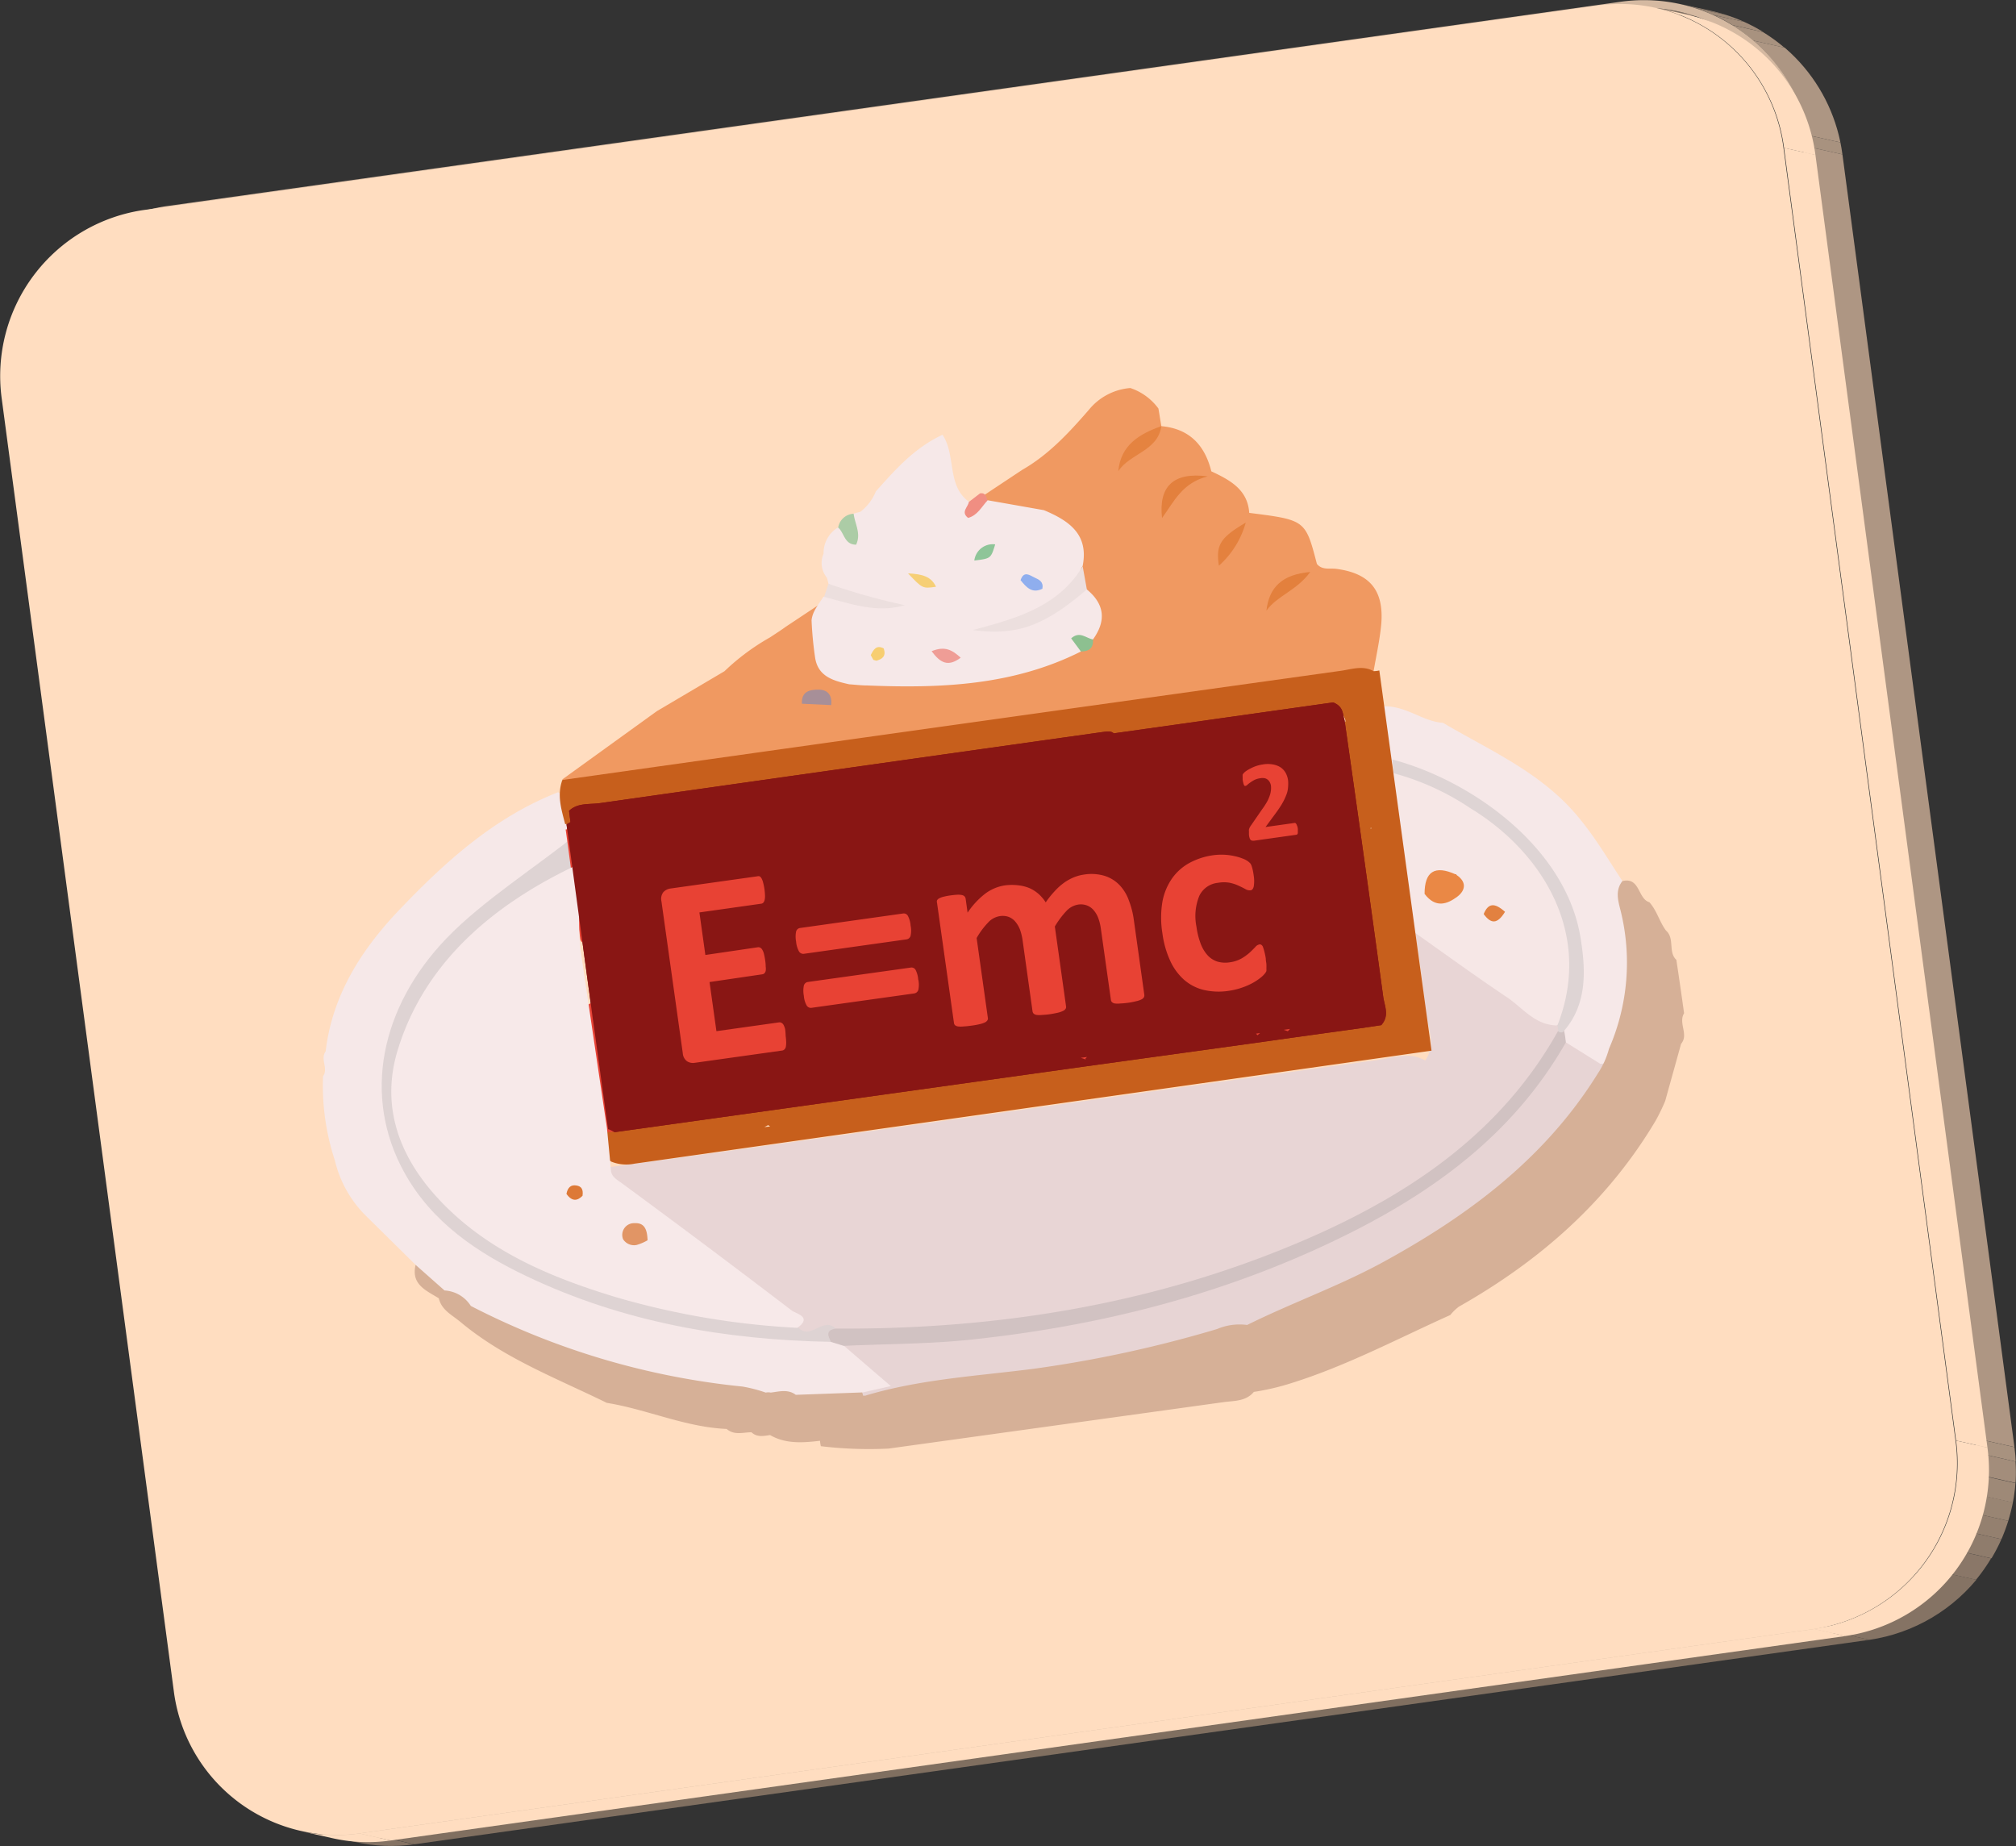 <svg id="Layer_11" data-name="Layer 11" xmlns="http://www.w3.org/2000/svg" viewBox="0 0 260.63 238.63"><rect x="0" y="0" width="260.63" height="238.63" fill="#333333" stroke="none"/><defs><clipPath id="clip-path" transform="translate(-296.43 -121.18)"><path id="SVGID" class="cls-1" d="m318 148.83 4.06.91a21.19 21.19 0 0 0-17.92 23.79l-4.05-.91A21.18 21.18 0 0 1 318 148.83Z"/></clipPath><clipPath id="clip-path-2" transform="translate(-296.43 -121.18)"><path id="SVGID-2" data-name="SVGID" class="cls-1" d="m342.52 358.32-4.06-.91a20.92 20.92 0 0 1-16.1-17.69l4.06.91a20.92 20.92 0 0 0 16.1 17.69Z"/></clipPath><clipPath id="clip-path-3" transform="translate(-296.43 -121.18)"><path id="SVGID-3" data-name="SVGID" class="cls-1" d="m342.3 359.29-4.06-.91a21.69 21.69 0 0 0 7.73.31l4 .91a21.64 21.64 0 0 1-7.67-.31Z"/></clipPath><clipPath id="clip-path-4" transform="translate(-296.43 -121.18)"><path id="SVGID-4" data-name="SVGID" class="cls-1" d="m513.49 122.69 4.06.91a20.68 20.68 0 0 0-7.38-.3l-4.05-.91a20.63 20.63 0 0 1 7.37.3Z"/></clipPath><clipPath id="clip-path-5" transform="translate(-296.43 -121.18)"><path id="SVGID-5" data-name="SVGID" class="cls-1" d="m513.7 121.7 4.06.91a21.9 21.9 0 0 1 16.86 18.53l-4.06-.91a21.9 21.9 0 0 0-16.86-18.53Z"/></clipPath><clipPath id="clip-path-6" transform="translate(-296.43 -121.18)"><path id="SVGID-6" data-name="SVGID" class="cls-1" d="m552.81 307.34 4.05.91a22.18 22.18 0 0 1-18.75 24.91l-4.06-.91a22.19 22.19 0 0 0 18.76-24.91Z"/></clipPath><style>.cls-1{fill:none}.cls-2{isolation:isolate}.cls-4{fill:#857364}.cls-5{fill:#8a7768}.cls-6{fill:#8f7c6c}.cls-7{fill:#94806f}.cls-8{fill:#998573}.cls-9{fill:#9e8977}.cls-10{fill:#a38d7b}.cls-11{fill:#a8927f}.cls-12{fill:#ae9683}.cls-14{fill:#ad9683}.cls-16{fill:#806f60}.cls-21{fill:#ffddc0}.cls-22{fill:#f6e8e8}.cls-35{fill:#891614}.cls-37{fill:#e84234}</style></defs><g class="cls-2"><g class="cls-2"><g class="cls-2" style="clip-path:url(#clip-path)"><path class="cls-4" d="m318 148.83 4.06.91a20.85 20.85 0 0 0-13.22 7.42l-4.05-.91a20.85 20.85 0 0 1 13.21-7.42" transform="translate(-296.43 -121.18)"/><path class="cls-5" d="m304.82 156.25 4.05.91a21.25 21.25 0 0 0-1.87 2.64l-4.06-.91a21.32 21.32 0 0 1 1.87-2.64" transform="translate(-296.43 -121.18)"/><path class="cls-6" d="m303 158.89 4.06.91a20.44 20.44 0 0 0-1.23 2.37l-4-.91a20.37 20.37 0 0 1 1.22-2.37" transform="translate(-296.43 -121.18)"/><path class="cls-7" d="m301.73 161.26 4 .91a21.81 21.81 0 0 0-.84 2.26l-4.06-.91a19.78 19.78 0 0 1 .85-2.26" transform="translate(-296.43 -121.18)"/><path class="cls-8" d="m300.88 163.52 4.06.91a20 20 0 0 0-.57 2.28l-4.06-.91a22.34 22.34 0 0 1 .57-2.28" transform="translate(-296.43 -121.18)"/><path class="cls-9" d="m300.31 165.8 4.06.91a19.22 19.22 0 0 0-.32 2.4l-4.05-.91a21.29 21.29 0 0 1 .32-2.4" transform="translate(-296.43 -121.18)"/><path class="cls-10" d="m300 168.2 4.06.91a21 21 0 0 0 0 2.63l-4.06-.9a21.09 21.09 0 0 1 0-2.64" transform="translate(-296.43 -121.18)"/><path class="cls-11" d="m300 170.84 4.06.9c0 .6.08 1.19.16 1.79l-4.05-.91c-.08-.6-.14-1.19-.17-1.78" transform="translate(-296.43 -121.18)"/></g></g><path class="cls-12" d="m3.68 51.44 4.06.91 22.24 167.1-4.05-.91L3.68 51.44z"/><g class="cls-2"><g class="cls-2" style="clip-path:url(#clip-path-2)"><path class="cls-11" d="m322.36 339.72 4.06.91c.06.5.15 1 .25 1.48l-4.06-.91c-.1-.48-.19-1-.25-1.48" transform="translate(-296.43 -121.18)"/><path class="cls-14" d="m322.61 341.2 4.06.91a20.87 20.87 0 0 0 6.87 11.69l-4.06-.91a20.84 20.84 0 0 1-6.87-11.69" transform="translate(-296.43 -121.18)"/><path class="cls-11" d="m329.48 352.89 4.06.91a19.9 19.9 0 0 0 2.63 1.92l-4.06-.91a19.9 19.9 0 0 1-2.63-1.92" transform="translate(-296.43 -121.18)"/><path class="cls-10" d="m332.11 354.81 4.06.91a20.37 20.37 0 0 0 2.35 1.26l-4.06-.91a20.37 20.37 0 0 1-2.35-1.26" transform="translate(-296.43 -121.18)"/><path class="cls-9" d="m334.46 356.07 4.06.91c.72.32 1.47.61 2.23.86l-4.05-.91a20.74 20.74 0 0 1-2.24-.86" transform="translate(-296.43 -121.18)"/><path class="cls-8" d="m336.7 356.93 4.05.91q.87.27 1.77.48l-4.06-.91c-.6-.14-1.19-.3-1.76-.48" transform="translate(-296.43 -121.18)"/></g></g><g class="cls-2"><g class="cls-2" style="clip-path:url(#clip-path-3)"><path class="cls-4" d="m346 358.69 4 .91a21.64 21.64 0 0 1-7.72-.31l-4.06-.91a21.69 21.69 0 0 0 7.73.31" transform="translate(-296.43 -121.18)"/></g></g><path class="cls-16" d="m209.68 1.21 4.06.91L25.66 28.55l-4.06-.91L209.68 1.21z"/><g class="cls-2"><g class="cls-2" style="clip-path:url(#clip-path-4)"><path class="cls-4" d="m513.49 122.69 4.06.91a20.68 20.68 0 0 0-7.38-.3l-4.05-.91a20.63 20.63 0 0 1 7.37.3" transform="translate(-296.43 -121.18)"/></g></g><g class="cls-2"><g class="cls-2" style="clip-path:url(#clip-path-5)"><path class="cls-8" d="m513.7 121.7 4.06.91c.62.14 1.24.31 1.84.5l-4.05-.91c-.61-.19-1.22-.36-1.85-.5" transform="translate(-296.43 -121.18)"/><path class="cls-9" d="m515.55 122.2 4.05.91a23.73 23.73 0 0 1 2.35.9l-4.06-.9a21.38 21.38 0 0 0-2.34-.91" transform="translate(-296.43 -121.18)"/><path class="cls-10" d="m517.89 123.11 4.06.9a23.12 23.12 0 0 1 2.45 1.32l-4-.91a20.69 20.69 0 0 0-2.46-1.31" transform="translate(-296.43 -121.18)"/><path class="cls-11" d="m520.35 124.42 4 .91a21.61 21.61 0 0 1 2.76 2l-4.06-.91a20.83 20.83 0 0 0-2.75-2" transform="translate(-296.43 -121.18)"/><path class="cls-14" d="m523.1 126.43 4.06.91a21.9 21.9 0 0 1 7.2 12.25l-4.06-.91a21.9 21.9 0 0 0-7.2-12.25" transform="translate(-296.43 -121.18)"/><path class="cls-11" d="m530.3 138.68 4.06.91c.1.51.19 1 .26 1.55l-4.06-.91c-.07-.52-.15-1-.26-1.55" transform="translate(-296.43 -121.18)"/></g></g><path class="cls-16" d="m237.62 211.07 4.06.91-188.09 26.43-4.06-.91 188.09-26.43z"/><path class="cls-12" d="m234.13 19.05 4.06.91 22.24 167.1-4.06-.91-22.24-167.1z"/><path d="M506 121.4a21.8 21.8 0 0 1 24.58 18.83l22.25 167.11a22.19 22.19 0 0 1-18.76 24.91L346 358.69a21.81 21.81 0 0 1-24.59-18.83l-22.24-167.1a22.2 22.2 0 0 1 18.76-24.93Zm45.85 186.07-22.25-167.1a20.82 20.82 0 0 0-23.46-18L318 148.83a21.18 21.18 0 0 0-17.91 23.79l22.24 167.1a20.83 20.83 0 0 0 23.47 18l188.09-26.44a21.2 21.2 0 0 0 17.91-23.79" transform="translate(-296.43 -121.18)" style="fill:#d5b9a1"/><g class="cls-2"><g class="cls-2" style="clip-path:url(#clip-path-6)"><path class="cls-11" d="m552.81 307.34 4.05.91c.09.62.14 1.25.17 1.87l-4-.91c0-.62-.09-1.25-.17-1.87" transform="translate(-296.43 -121.18)"/><path class="cls-10" d="m553 309.21 4 .91a21.15 21.15 0 0 1 0 2.76l-4.06-.91a23.05 23.05 0 0 0 0-2.76" transform="translate(-296.43 -121.18)"/><path class="cls-9" d="m552.94 312 4.06.91a23 23 0 0 1-.34 2.51l-4.06-.91a23 23 0 0 0 .34-2.51" transform="translate(-296.43 -121.18)"/><path class="cls-8" d="m552.6 314.48 4.06.91a23.86 23.86 0 0 1-.6 2.39l-4.06-.91a19.43 19.43 0 0 0 .6-2.39" transform="translate(-296.43 -121.18)"/><path class="cls-7" d="m552 316.87 4.06.91a24 24 0 0 1-.88 2.37l-4.06-.91a21.69 21.69 0 0 0 .88-2.37" transform="translate(-296.43 -121.18)"/><path class="cls-6" d="m551.12 319.24 4.06.91a23.32 23.32 0 0 1-1.29 2.48l-4-.91a25.25 25.25 0 0 0 1.28-2.48" transform="translate(-296.43 -121.18)"/><path class="cls-5" d="m549.84 321.72 4 .91a22.27 22.27 0 0 1-1.95 2.77l-4.06-.91a23.45 23.45 0 0 0 2-2.77" transform="translate(-296.43 -121.18)"/><path class="cls-4" d="m547.88 324.49 4.06.91a21.86 21.86 0 0 1-13.83 7.76l-4.06-.91a21.83 21.83 0 0 0 13.83-7.76" transform="translate(-296.43 -121.18)"/></g></g></g><g class="cls-2"><path class="cls-21" d="m339.39 358.8-4.06-.91a20.82 20.82 0 0 0 7.57.3l4.05.91a20.77 20.77 0 0 1-7.56-.3Zm171.22-236.61 4.06.91a21.39 21.39 0 0 1 16.46 18.11l-4.06-.91a21.39 21.39 0 0 0-16.46-18.11Z" transform="translate(-296.43 -121.18)"/><path class="cls-21" d="m234.55 210.58 4.05.91-188.08 26.43-4.06-.91 188.09-26.43zm-3.91-191.47 4.06.91 22.24 167.11-4.06-.91-22.24-167.11z"/><path class="cls-21" d="m549.31 307.4 4.06.91A21.67 21.67 0 0 1 535 332.67l-4.06-.91a21.66 21.66 0 0 0 18.37-24.36Z" transform="translate(-296.43 -121.18)"/><path class="cls-21" d="M503 121.89a21.29 21.29 0 0 1 24 18.41l22.24 167.1A21.66 21.66 0 0 1 531 331.76l-188.1 26.43a21.29 21.29 0 0 1-24-18.4l-22.25-167.1A21.68 21.68 0 0 1 315 148.33Z" transform="translate(-296.43 -121.18)"/></g><g id="Layer_8" data-name="Layer 8"><path class="cls-22" d="m350.25 284.78-6.36-6.28a14.93 14.93 0 0 1-4.17-7.32 31 31 0 0 1-1.53-10.87c.73-1-.4-2.21.34-3.22.85-7.19 4.53-13 9.31-18.07 6-6.31 12.43-12.18 20.75-15.43 2 1.38 1.57 3.52 1.75 5.48-.76 3.33-3.78 4.46-6.14 6.2-5.91 4.36-11.22 9.22-14.62 15.91-6.41 12.6-.79 24.17 9.5 30.6 12.52 7.83 26.51 11 41.17 11.45 1.18 0 2.3.41 3.48.45a8.89 8.89 0 0 1 2.3.82c4.64 3.21 4.64 3.21 5.91 5.77-.63 1.83-2.34 1.67-3.78 2-2.53.68-5.11-.17-7.65.21a5.53 5.53 0 0 1-1.15 0 10.93 10.93 0 0 0-3.33-.19 6.32 6.32 0 0 1-1.15-.12c-9.43-1.24-18.78-2.82-27.71-6.33a58.2 58.2 0 0 1-9.88-4.65 25.41 25.41 0 0 0-3.11-2.22c-.3-.2-.6-.4-.89-.62-1.22-1.02-2.71-1.8-3.04-3.57Zm155.93-49.7c2.93 7.54 2.95 15-.85 22.35-.59.79-.88 1.88-2.27 2.1A7.66 7.66 0 0 1 498 256a3.27 3.27 0 0 1-.23-1.75c4-9.14 1.15-18.07-5.89-24.59-4.81-4.46-11-6.63-16.25-10.21l-1-6.9c3.26-.48 5.52 1.89 8.35 2.07 5.45 3.21 11.27 5.79 15.86 10.38 3.03 3.06 5.06 6.62 7.34 10.08Z" transform="translate(-296.43 -121.18)"/><path d="M480.67 258.27c1.62-2.23.14-4.48 0-6.69-.27-3.47-.87-6.92-1.33-10.38a2.3 2.3 0 0 1 2.56.34c5.52 4 11.29 7.75 16.32 12.42a4.16 4.16 0 0 1-.21 1.22 37 37 0 0 1-11.39 14.71c-11.65 9.51-25.35 15-39.69 19.06-11 3.15-22.52 3.72-33.8 5.42a32.39 32.39 0 0 1-9-.26c-1.76-1-3.91.8-5.58-.73.23-.86-.18-1.23-.95-1.73-7.58-4.93-14.52-10.72-21.89-15.95a3.22 3.22 0 0 1-1.71-2.45c.13-1 .91-1.17 1.73-1.26 33-4.46 65.87-9.25 98.81-13.79 2-.28 4.1-1.11 6.13.07Z" transform="translate(-296.43 -121.18)" style="fill:#e8d5d5"/><path d="M497.64 253.74c-2.82-.09-4.36-2.28-6.38-3.64-4.25-2.85-8.38-5.86-12.56-8.81l-2.86-20a2.43 2.43 0 0 1 2.65-.18c7.78 3.25 14.81 7.4 19 14.85a19.79 19.79 0 0 1 2 15c-.25 1.04-.44 2.31-1.85 2.78Z" transform="translate(-296.43 -121.18)" style="fill:#f6e7e6"/><path d="M459 293.15a195.67 195.67 0 0 1-38.89 7.85c-4 .39-8 .61-12 .9-.33-.08-.47-.21-.42-.4s.13-.3.23-.31l3.68-.83c-2.28-1.95-4.17-3.58-6.06-5.21 1.21-1.62 3.08-1.3 4.67-1.34 24.74-.55 48.13-6 69.39-19.1a54.35 54.35 0 0 0 16.68-16.19c.65-1 .87-2.6 2.58-2.6l4.44 2.77c1.05.12 1.35-1 2.16-1.29-2.77 7.41-8.24 12.71-14 17.69-9.59 8.23-20.9 13.36-32.46 18.06Z" transform="translate(-296.43 -121.18)" style="fill:#e7d4d4"/><path d="M498.87 255.93c-6.93 12.14-17.65 19.77-30 25.67-14.81 7.08-30.47 11-46.69 12.73-5.53.6-11.12.57-16.67.83l-1.68-.52c-.55-.3-1.09-.61-1-1.38a1 1 0 0 1 1.56-.33c21.4.13 42.15-3.26 61.8-11.94 13-5.76 24.46-13.65 31.65-26.5l.79-.11c.11.51.18 1.03.24 1.55Z" transform="translate(-296.43 -121.18)" style="fill:#d1c2c2"/><path d="M404.44 292.93c-1.26.21-1 .93-.57 1.71-13.66-.24-26.87-2.54-39.31-8.46-6.46-3.07-12.29-7-15.83-13.38-5.5-9.89-3.11-21.46 5.46-30.36 4.65-4.83 11.68-9.27 16.81-13.44.14 1-.14 3 0 4-1.32 2.1-4.75 2.73-6.58 4.18-4.51 3.59-8.73 7.44-11.81 12.39-8.05 12.93-3.29 24.15 9.15 31.64 10.26 6.17 21.66 8.84 33.47 9.94 1.62.16 3.5-.29 4.45 1.68 1.56 1.63 3.21-1.53 4.76.1Z" transform="translate(-296.43 -121.18)" style="fill:#ded3d3"/><path d="M514.15 252.16c-.32-2.3-.65-4.6-1-6.9-1.09-1-.18-2.78-1.34-3.79-.85-1.14-1.18-2.59-2.15-3.66-1.52-.45-1.18-3.29-3.49-2.73-.93 1.19-.57 2.48-.25 3.73a27.89 27.89 0 0 1-1.48 17.95 10.77 10.77 0 0 1-1.43 3.17c-6.87 11.08-16.9 18.5-28.12 24.59-5.58 3-11.57 5.13-17.23 7.94a7.37 7.37 0 0 0-3.87.52 157.87 157.87 0 0 1-23.63 5.13c-7.32.95-14.74 1.34-21.88 3.49H408c0-.14-.07-.28-.11-.42l-8.58.31c-1-.76-2.13-.43-3.23-.29a1.64 1.64 0 0 0-.66 0 18.46 18.46 0 0 0-3-.78A97.84 97.84 0 0 1 357.3 290a4.3 4.3 0 0 0-3.4-2l-3.74-3.31c-.61 2.55 1.37 3.31 3 4.32.36 1.55 1.73 2.16 2.81 3.07 5.63 4.71 12.44 7.27 18.91 10.45 5.22.84 10.13 3.14 15.49 3.37 1 .86 2.12.43 3.21.43.72.68 1.57.48 2.41.36 2 1.17 4.24 1 6.45.74a5.37 5.37 0 0 0 .11.7 52.2 52.2 0 0 0 8.75.31l43.28-6c1.38-.19 2.91-.08 3.95-1.33a31.57 31.57 0 0 0 4.87-1.14c7.15-2.24 13.74-5.75 20.53-8.8a6 6 0 0 1 1.11-1.08c10.44-5.91 19.21-13.59 25.41-24a24.76 24.76 0 0 0 1.26-2.59c.68-2.46 1.37-4.92 2.05-7.38 1.03-1.21-.39-2.67.39-3.96Z" transform="translate(-296.43 -121.18)" style="fill:#d6b097"/><path d="M497.78 253.72c4.7-12-2.18-22.57-11.29-28.08a33.14 33.14 0 0 0-9.88-4.5l-.18-1.78c10.31 2.72 22.52 11.45 24.35 23.14.62 3.95.91 8.33-2.1 11.88a.49.49 0 0 1-.79.11Z" transform="translate(-296.43 -121.18)" style="fill:#ded4d4"/><path d="M469.22 194.72c-.87-.12-1.85.2-2.54-.64-1.48-5.68-1.48-5.68-8.75-6.6-.19-3-2.47-4.24-4.9-5.37-.85-3.44-2.89-5.52-6.46-5.84-.13-.76-.25-1.52-.38-2.28a7.41 7.41 0 0 0-3.63-2.65 7.69 7.69 0 0 0-5.37 2.83c-2.56 2.94-5.18 5.79-8.61 7.75L398 202.21c-.25.19-.51.36-.77.54l-1.26.83a29.16 29.16 0 0 0-5.88 4.37l-8.74 5.16-12.23 8.83c1.8 1.65 3.92 1.07 6 .79q46.65-6.51 93.29-13.09a19.93 19.93 0 0 0 4.17-1A3.83 3.83 0 0 0 474 208c.34-2 .81-4.08 1-6.14.36-4.36-1.47-6.56-5.78-7.14Zm-26.53-15.41c.33-.92 1.85-1.1 2.95-1.91-1.08.83-2.55 1.07-2.95 1.91Z" transform="translate(-296.43 -121.18)" style="fill:#f09961"/><path d="M446.57 176.27c-.46 3.24-4.1 3.53-5.57 5.83.31-3.37 2.7-4.82 5.57-5.83Z" transform="translate(-296.43 -121.18)" style="fill:#e58340"/><path d="M452.56 182.76c-3.29.85-4.32 3.2-5.9 5.39-.46-4.07 1.44-5.98 5.9-5.39Zm7.59 17.36c.35-3 2-4.68 5.67-5-1.76 2.42-4.28 3.06-5.67 5Z" transform="translate(-296.43 -121.18)" style="fill:#e3803d"/><path d="M457.48 188.74a11.67 11.67 0 0 1-3.47 5.57c-.41-2.7.17-3.62 3.47-5.57Z" transform="translate(-296.43 -121.18)" style="fill:#e4813e"/><path d="M474 207.94c-1.46-.83-3-.17-4.55 0q-50.16 7-100.32 14.07c-.72 2-.11 3.83.36 5.69a1.3 1.3 0 0 0 1.05-.27 3.66 3.66 0 0 1 1.89-1.25 18 18 0 0 1 5.3-1.22l55.27-7.72q16.16-2.28 32.31-4.54c2.13-.3 4.29-.63 5.06 1.58a.75.75 0 0 0 0 .16c-.76 1.38-.27 2.72-.09 4.06 1.32 9.57 2.68 19.13 4 28.69.2 1.46.57 2.91-.26 4.38a3.9 3.9 0 0 1-1.83 1.35c-2.92.16-5.74 1-8.62 1.35l-5 .69a166.36 166.36 0 0 0-21.57 3.09c-7.39 1.12-14.88 1.42-22.22 2.81-4.9.93-9.79 1.83-14.75 2.31-8.07.79-16.15 1.45-23.82 4.19l-.53-.26h-.59c-2 1.64-1.49 3 .36 4.24a5.18 5.18 0 0 0 3 .27L481.5 257l-6.75-49.15a3.51 3.51 0 0 1-.75.09Zm-.38 20.26h.11l-.08.16Zm-78.38 38.68a4.74 4.74 0 0 0 .5-.26 2 2 0 0 0 .26.18Z" transform="translate(-296.43 -121.18)" style="fill:#c75f1c"/><path class="cls-35" d="M475.25 250q-2.44-17.88-5-35.75c-.27-.76-.08-1.7-1.46-2.27l-28.37 4c-.45-.39-1-.21-1.52-.16q-32.42 4.56-64.9 9.18c-1.35.19-2.9-.07-4 1l.18 1.45-.51.3 3.43 25.37 1.19-1.29v.11c4.89.91 8.88 2.55 8.93 7.35 0 3.56-2.16 5.89-7.47 7.84a1 1 0 0 0 .11.41L437 259l21.71-3 4.66-.66 9.31-1.29 2.32-.35c1.11-1.24.41-2.48.25-3.7Zm-50.77-27c.55-.72 1.46-1.33 1.67-2.16 3-.28 6-.18 9-.63a1.94 1.94 0 0 1 .2-.49.54.54 0 0 1 .1.16 60.08 60.08 0 0 1 3.68 9.53l-.26-.13c-1.29.09-2 .89-2.93 1.52-3.88 2.73-7.41 2.94-10.72.66-2.91-1.99-3.22-5.31-.74-8.46ZM377 240.46c-.35.17-.73.32-1.12.47l-3.34-12.67a10.55 10.55 0 0 0 3.92-.33l.18-.06a8 8 0 0 0 1.68.95c5.68 3.34 5.11 8.54-1.32 11.64Zm31.08-6.56a7.94 7.94 0 0 1-9.09 2.71c-3.13-1-4.77-2.94-4.76-5.73s2.09-5 5.49-6.12a24.13 24.13 0 0 0 3.55-1l.57-.05h.52c.47 1.06 2 1.41 2.87 2.16a5.49 5.49 0 0 1 .84 8.03Zm28.69 24.1v.14c-1.6-.74-3.48-.23-5.2-.49-4.72-.71-7.29-4.17-5.87-8 1.3-3.48 6-5.37 10.4-4.15a8.71 8.71 0 0 0 3.68.73l.17-.05c1.05 4.22.7 8.25-3.18 11.82Zm13.74-14.82c-3 .5-6.18.35-9 1.77 0-1-1-1.49-1.69-2.13-3.2-3-3.42-4.72-1.07-8.48a6.64 6.64 0 0 0 1.11-2 1.45 1.45 0 0 1 0-.29c1.41.39 2.84-.16 4.27-.28 5.75-.49 9.41 2.72 8.33 7.37-.22.93-.61 1.85-.11 2.75l-1.35 1.43a3.06 3.06 0 0 0-.49-.12Zm18.14 4.65a4.36 4.36 0 0 0-.14.88c-2.24 1.67-3.73 3.85-5.59 5.77a3.51 3.51 0 0 0-4 .51 3.41 3.41 0 0 0-2.11-1.55 6 6 0 0 1-4.28-5.64 15.31 15.31 0 0 0-.32-3.38 1.4 1.4 0 0 0-.09-.17l1.65-1.68a3.85 3.85 0 0 0 .59 0 24.61 24.61 0 0 0 6.18-2.22c.22-.12.42-.25.62-.38a20.28 20.28 0 0 1 5.6 2.08 2.58 2.58 0 0 0 .35.51 2.74 2.74 0 0 0 .83.53c.39 1 .85 2 1.14 3.11a3.77 3.77 0 0 0-.43 1.65Zm-2.17-23.26-.22.32c-1.86.09-2.47 1.5-3.59 2.36-3.65 2.77-8.19 2.63-11.19-.4-2.67-2.69-1.62-7.11 2.18-9.21s8.44-1.2 10.63 2c.62.9.8 2 1.35 2.88.29.48.51 1.15 1.15 1.22a1.33 1.33 0 0 0-.37.76 1 1 0 0 0 .06.09Z" transform="translate(-296.43 -121.18)"/><path d="M374.67 227.72a7.29 7.29 0 0 1 5.85 1.8c5.36 5.18 1.45 11.85-8.06 13.64-.52 0-.87-.1-1-.54-.68-4.88-1.21-9.32-1.9-14.21 1.93-.33 5.11-.69 5.11-.69Z" transform="translate(-296.43 -121.18)" style="fill:#e84335"/><path class="cls-37" d="M435.28 219.84c3.73 2.43 4.88 5.62 3.67 9.52-3.07 3.2-6.35 5.89-11.81 4.38-6.13-1.69-7.88-7.88-3.36-12 .71-.64 1.43-1.26 2.14-1.88 3.16-.59 6.31-1.1 9.36-.02ZM413.3 254.3c.56 4.11-2.93 7.81-8 8.49s-9.29-2-9.9-6.15 2.81-8 7.82-8.73 9.49 2.09 10.08 6.39Zm26.45-8.43c3.66 5.34 3.06 7.77-3.05 12.43-7.68 1.27-11.78-.59-12.69-5.52-.59-3.17.89-5.53 4-7.45a9.72 9.72 0 0 1 9.45-.5c.77.33 1.54.7 2.29 1.04Zm-35.7-22.93c3.26 1.43 6.33 2.88 6.61 6.47.29 3.76-3.15 8-7.46 8.76-4.76.84-9.83-2.14-10.49-6.16s2.58-7.65 7.49-8.55c1.27-.24 2.57-.34 3.86-.5Zm-16.16 15.55c4.84-.66 9.8 2.18 10.32 5.92s-3.51 7.91-8.29 8.53c-5.17.68-9.53-1.91-10.08-6s2.86-7.74 8.05-8.45Zm62.57 5.21a15.73 15.73 0 0 1-9.24 1.34c-6.73-3.56-7.32-7.87-1.8-13.09 4-1.91 8-2.24 11.46.08 3.79 2.52 4 5.86 1.68 9.5a2.74 2.74 0 0 1-2.1 2.17Z" transform="translate(-296.43 -121.18)"/><path class="cls-37" d="M407.63 243.18c-.65-4.35 2.5-7.8 7.82-8.56s9.52 1.83 10.09 6-3 7.76-8.2 8.5-9.08-1.76-9.71-5.94Zm55.47 11.47-4.6.61c-6.94-2.34-8.54-4.69-7.06-10.41.62-.57.35-1.38.93-2s1.41-.41 1.89-.93a14.8 14.8 0 0 1 6-2.1c3.89-1.32 5.55.94 7.48 2.78 2.37 1.39 2 3.42 1.62 5.47a11.42 11.42 0 0 1-6.26 6.58Zm3.57-31a.79.79 0 0 0 0 .48c-.12.31-.06.7-.59.85-3.54 4.8-7.05 6.3-11.66 5s-6.83-4.52-5.71-8.6c1-3.5 4.86-6 9.53-6a7.92 7.92 0 0 1 8.18 6.46c.07.57.15 1.16.25 1.81Z" transform="translate(-296.43 -121.18)"/><path d="M375.21 250.85a30 30 0 0 1 4.51 1.57c3.89 1.86 5.53 5.66 4.09 9.43-1.33 3.47-4.56 5.54-8.84 5.67a2.59 2.59 0 0 1-1.1-.69 2.86 2.86 0 0 1-.78-1.39c-1.38-8.4-2.6-12.12-1.93-13 .84-1.14 1.7-2.27 4.05-1.59Z" transform="translate(-296.43 -121.18)" style="fill:#e74336"/><path d="M399.52 292.83a102.48 102.48 0 0 1-23.38-3.94c-8.82-2.66-17.23-6.22-23.49-13.24-4.73-5.32-7-11.68-4.77-18.84C351.4 245.43 360.4 238 371 233c.59 3.9 0 7.8.59 11.68 1.1 7.44 2.19 14.86 3.31 22.34.17 1.75.34 3.51.5 5.26 0 1.11.89 1.42 1.62 2q10.98 8.07 21.78 16.32c.54.4 2.68.81.72 2.23Z" transform="translate(-296.43 -121.18)" style="fill:#f7e9e9"/><path d="M380.15 281.51a6.32 6.32 0 0 1-1.43.61 1.68 1.68 0 0 1-1.74-.75 1.52 1.52 0 0 1 1.51-2.07c1.34-.07 1.61.95 1.66 2.21Z" transform="translate(-296.43 -121.18)" style="fill:#e19565"/><path d="M369.66 275.51c.16-.81.56-1.21 1.3-1.08.52.09.92.37.78 1.33-.65.66-1.35.79-2.08-.25Z" transform="translate(-296.43 -121.18)" style="fill:#dd7937"/><path d="M484.72 234.28c-.07 1 0 2.16-1.65 2-.86-1.77.45-1.86 1.59-2.08Z" transform="translate(-296.43 -121.18)" style="fill:#d06821"/><path d="M491 239.05c-1 1.63-1.81 1.58-2.76.29.59-1.42 1.39-1.51 2.76-.29Z" transform="translate(-296.43 -121.18)" style="fill:#e28140"/><path d="M484.72 234.28c1.35.9 1.19 2 .09 2.83-1.29.95-2.78 1.51-4.21-.38 0-2.85 1.27-3.77 4.06-2.5Z" transform="translate(-296.43 -121.18)" style="fill:#ea8845"/><path class="cls-22" d="M436.94 197.38c2.31 1.9 2.52 4.06.79 6.46a3.37 3.37 0 0 0-1.56 1.56c-8.74 4.4-18.13 4.78-27.63 4.39-.77 0-1.54-.1-2.32-.15-2.06-.46-4.1-1-4.43-3.57a46.39 46.39 0 0 1-.44-4.7c.12-1.21.94-2.07 1.53-3.05h.09c2.63-1.53 4.7 1.6 6.92.79-2.15-.18-4.57-.51-6.36-2.49-.06-.25-.12-.5-.19-.75a3 3 0 0 1-.44-3.11 3.86 3.86 0 0 1 1.89-3.41c1.52.36 1.42-1.09 2-1.78l.87-.23a6.28 6.28 0 0 0 2-2.64c2.48-2.76 4.91-5.58 8.62-7.32 1.79 2.7.51 6.58 3.43 8.67.88.76 1.6-.32 2.42-.2l7.26 1.28c3.21 1.35 5.84 3.1 5 7.24-.64.85-.19 2.07-1.52 3.42-2.22 1.74-5 3.94-8.31 4.32a16.55 16.55 0 0 0 6.34-2.87c1.1-.85 2.24-2.24 4.04-1.86Z" transform="translate(-296.43 -121.18)"/><path d="M400.1 212.15c-.08-1.59 1-1.84 2.21-1.82s1.71.81 1.58 2Z" transform="translate(-296.43 -121.18)" style="fill:#a78f98"/><path d="M406.79 187.59c.15 1.3 1 2.56.32 4-1.53 0-1.52-1.53-2.32-2.21a2.13 2.13 0 0 1 2-1.79Z" transform="translate(-296.43 -121.18)" style="fill:#accca6"/><path d="m436.17 205.4-1.26-1.7c1.12-1 1.93 0 2.82.14.08 1.16-.53 1.54-1.56 1.56Z" transform="translate(-296.43 -121.18)" style="fill:#8dc090"/><path d="M422.39 193.64a2.41 2.41 0 0 1 2.7-2.09c-.56 1.83-.56 1.83-2.7 2.09Z" transform="translate(-296.43 -121.18)" style="fill:#8ec598"/><path d="M413.82 195.3c1.89.09 3 .42 3.62 1.73-1.74.25-1.74.25-3.62-1.73Z" transform="translate(-296.43 -121.18)" style="fill:#f6cf76"/><path d="M416.87 205.36c1.75-.72 2.69-.13 3.76.84-1.63 1.22-2.63.69-3.76-.84Z" transform="translate(-296.43 -121.18)" style="fill:#ef9d96"/><path d="M431.19 197.29c-1.34.66-2.08-.2-2.82-1.11.43-1.28 1.2-.62 1.81-.34s1.18.55 1.01 1.45Z" transform="translate(-296.43 -121.18)" style="fill:#8faeee"/><path d="M409 205.87c.35-.7.71-1.37 1.68-.87.33 1-.16 1.37-.95 1.59l-.39-.11Z" transform="translate(-296.43 -121.18)" style="fill:#f7ce71"/><path d="M436.94 197.38c-5.53 4.72-9 6-14.75 5.25 5.51-1.48 11-2.94 14.21-8.24Zm-33.41-.74a82.9 82.9 0 0 0 9.87 2.77c-3.66 1.08-7-.2-10.43-1.07.19-.56.38-1.13.56-1.7Z" transform="translate(-296.43 -121.18)" style="fill:#ecdfde"/><path d="M424.1 185.87c-.77.82-1.29 1.93-2.51 2.26-1-.76 0-1.39.09-2.06l1.46-1.12c.75-.1.78.48.96.92Z" transform="translate(-296.43 -121.18)" style="fill:#f08e82"/><path class="cls-35" d="M475.25 250q-2.44-17.88-5-35.75c-.27-.76-.08-1.7-1.46-2.27l-28.37 4c-.45-.39-1-.21-1.52-.16q-32.42 4.56-64.9 9.18c-1.35.19-2.9-.07-4 1l.18 1.45-.51.3 3.43 25.37v-.06l1.94 14.12s-.08-.16.83.36L437 259l21.71-3 4.66-.66 9.31-1.29 2.32-.35c1.11-1.24.41-2.48.25-3.7Zm-39.06 7.92.77-.1-.19.18v.14a3.89 3.89 0 0 0-.58-.2Zm22.63-3.12.51-.08-.33.28a1.37 1.37 0 0 0-.18-.18Zm3.61-.5.77-.11-.28.3a4.94 4.94 0 0 0-.49-.17Z" transform="translate(-296.43 -121.18)"/><path class="cls-37" d="M398 255.09a7.79 7.79 0 0 1 .07.85 2.94 2.94 0 0 1-.05.57.65.65 0 0 1-.18.33.5.5 0 0 1-.27.14l-11.32 1.59a1.44 1.44 0 0 1-1-.2 1.41 1.41 0 0 1-.55-1.05l-2.76-19.64a1.41 1.41 0 0 1 .24-1.16 1.5 1.5 0 0 1 .92-.48l11.24-1.58a.56.56 0 0 1 .29 0 .71.71 0 0 1 .26.28 2.48 2.48 0 0 1 .2.54 7 7 0 0 1 .17.85 7.3 7.3 0 0 1 .07.83 2.27 2.27 0 0 1-.05.57.83.83 0 0 1-.17.34.43.43 0 0 1-.26.13l-8 1.13.77 5.5 6.8-1a.51.51 0 0 1 .3.06.62.62 0 0 1 .26.27 1.74 1.74 0 0 1 .21.52 7.47 7.47 0 0 1 .16.82 5.66 5.66 0 0 1 .07.84 1.77 1.77 0 0 1 0 .55.66.66 0 0 1-.18.32.47.47 0 0 1-.27.12l-6.81 1 .89 6.35 8.11-1.14a.51.51 0 0 1 .3.06.7.7 0 0 1 .27.27 2.58 2.58 0 0 1 .2.53 7.68 7.68 0 0 1 .07.89Zm16.15-14.27a3.15 3.15 0 0 1 0 1.33.63.63 0 0 1-.51.46l-13.29 1.87a.65.65 0 0 1-.62-.3 3.19 3.19 0 0 1-.38-1.28 3.43 3.43 0 0 1 0-1.3.62.62 0 0 1 .53-.46l13.29-1.87a.6.6 0 0 1 .63.3 3.12 3.12 0 0 1 .35 1.25Zm1 7a3.12 3.12 0 0 1 0 1.33.66.66 0 0 1-.52.45l-13.28 1.86a.63.63 0 0 1-.62-.28 3 3 0 0 1-.38-1.28 3.43 3.43 0 0 1 0-1.3.63.63 0 0 1 .53-.48l13.28-1.86a.61.61 0 0 1 .64.3 3.29 3.29 0 0 1 .34 1.29Zm29.22 1.97a.56.56 0 0 1-.06.32.8.8 0 0 1-.32.27 2.71 2.71 0 0 1-.65.22 9.47 9.47 0 0 1-1 .2c-.44.06-.8.09-1.09.1a2.79 2.79 0 0 1-.68 0 .71.71 0 0 1-.38-.17.47.47 0 0 1-.14-.29l-1.3-9.21a6.32 6.32 0 0 0-.35-1.41 3.38 3.38 0 0 0-.6-1 2.13 2.13 0 0 0-.87-.6 2.24 2.24 0 0 0-1.14-.1 2.65 2.65 0 0 0-1.5.83 11.25 11.25 0 0 0-1.49 2l1.45 10.32a.44.44 0 0 1-.06.32.77.77 0 0 1-.33.27 3.17 3.17 0 0 1-.65.23c-.27.06-.62.13-1 .19a10.47 10.47 0 0 1-1.06.1 2.77 2.77 0 0 1-.69 0 .79.79 0 0 1-.39-.16.54.54 0 0 1-.15-.29l-1.29-9.21a6.92 6.92 0 0 0-.35-1.41 3.6 3.6 0 0 0-.6-1 2.12 2.12 0 0 0-.87-.61 2.33 2.33 0 0 0-1.13-.09 2.61 2.61 0 0 0-1.51.83 10.07 10.07 0 0 0-1.48 2l1.45 10.32a.44.44 0 0 1-.06.32.81.81 0 0 1-.32.27 3.36 3.36 0 0 1-.66.22 9.79 9.79 0 0 1-1.05.19c-.43.06-.79.1-1.07.11a2.84 2.84 0 0 1-.69 0 .83.83 0 0 1-.39-.16.47.47 0 0 1-.14-.29l-2.19-15.53a.57.57 0 0 1 0-.32.65.65 0 0 1 .28-.26 2.29 2.29 0 0 1 .57-.21 7.92 7.92 0 0 1 .89-.17c.37-.05.68-.08.92-.09a2.34 2.34 0 0 1 .59.05.66.66 0 0 1 .32.18.59.59 0 0 1 .13.29l.25 1.8a10.46 10.46 0 0 1 2.27-2.45 5.65 5.65 0 0 1 2.58-1.08 6.94 6.94 0 0 1 1.75 0 5.07 5.07 0 0 1 1.45.38 4.56 4.56 0 0 1 1.16.76 5.11 5.11 0 0 1 .89 1.06 12.78 12.78 0 0 1 1.19-1.48 7.82 7.82 0 0 1 1.2-1.07 6.23 6.23 0 0 1 1.23-.68 5.42 5.42 0 0 1 1.31-.36 6 6 0 0 1 2.68.16 4.61 4.61 0 0 1 1.92 1.18 5.57 5.57 0 0 1 1.22 2 11 11 0 0 1 .64 2.5Zm15.7-4.72c0 .3.07.55.08.76a4.48 4.48 0 0 1 0 .52 2.6 2.6 0 0 1 0 .36 1.36 1.36 0 0 1-.23.36 3.52 3.52 0 0 1-.64.59 6.91 6.91 0 0 1-1.08.68 9.31 9.31 0 0 1-2.89.92 8.51 8.51 0 0 1-3.25-.11 6 6 0 0 1-2.56-1.32 7.38 7.38 0 0 1-1.79-2.46 12.27 12.27 0 0 1-1-3.52 12.52 12.52 0 0 1 0-4.11 7.7 7.7 0 0 1 1.24-3 6.62 6.62 0 0 1 2.24-2 9 9 0 0 1 3.05-1 8.15 8.15 0 0 1 1.39-.07 7.7 7.7 0 0 1 1.3.16 6.6 6.6 0 0 1 1.11.32 3 3 0 0 1 .71.36 2.61 2.61 0 0 1 .32.28 1.26 1.26 0 0 1 .17.33 4.72 4.72 0 0 1 .14.5 7.35 7.35 0 0 1 .13.74 4.4 4.4 0 0 1 0 1.44c-.08.29-.21.45-.4.47a1.06 1.06 0 0 1-.66-.15c-.24-.13-.53-.28-.86-.43a5.25 5.25 0 0 0-1.16-.39 4.29 4.29 0 0 0-1.53 0 3 3 0 0 0-2.42 1.68 6.92 6.92 0 0 0-.37 4 9.92 9.92 0 0 0 .54 2.18 4.69 4.69 0 0 0 .9 1.51 2.94 2.94 0 0 0 1.25.81 3.65 3.65 0 0 0 1.6.1 4.25 4.25 0 0 0 1.52-.49 6.41 6.41 0 0 0 1.06-.76c.29-.27.53-.51.73-.72a.94.94 0 0 1 .52-.34.36.36 0 0 1 .27.05.53.53 0 0 1 .21.29 5.39 5.39 0 0 1 .18.59 8.22 8.22 0 0 1 .18.87Zm4.14-16.79a2.6 2.6 0 0 1 0 .36 1.69 1.69 0 0 1 0 .25.36.36 0 0 1-.08.15.17.17 0 0 1-.12.05l-5.4.76a.9.9 0 0 1-.28 0 .4.4 0 0 1-.2-.08.56.56 0 0 1-.14-.23 1.8 1.8 0 0 1-.09-.41 3.66 3.66 0 0 1 0-.42 1 1 0 0 1 0-.31 1.36 1.36 0 0 1 .11-.28 2.29 2.29 0 0 1 .2-.31l1.38-2a9.8 9.8 0 0 0 .65-1 5.09 5.09 0 0 0 .36-.83 3 3 0 0 0 .14-.66 2.55 2.55 0 0 0 0-.56 1.26 1.26 0 0 0-.14-.44 1.06 1.06 0 0 0-.28-.35.93.93 0 0 0-.4-.19 1.41 1.41 0 0 0-.55 0 2.58 2.58 0 0 0-.74.21 4.26 4.26 0 0 0-.54.33 3.86 3.86 0 0 0-.39.3.47.47 0 0 1-.24.15.16.16 0 0 1-.12 0 .32.32 0 0 1-.1-.14 1.65 1.65 0 0 1-.08-.26 3.16 3.16 0 0 1-.08-.42v-.28a1.21 1.21 0 0 1 0-.2.57.57 0 0 1 0-.15.94.94 0 0 1 .11-.17 1.76 1.76 0 0 1 .3-.27 4.51 4.51 0 0 1 .57-.34 5.27 5.27 0 0 1 .75-.33 4.92 4.92 0 0 1 .88-.21 3.75 3.75 0 0 1 1.3 0 2.66 2.66 0 0 1 1 .38 2.11 2.11 0 0 1 .65.71 2.72 2.72 0 0 1 .31.95 4.66 4.66 0 0 1 0 .91 3.16 3.16 0 0 1-.23 1 7.78 7.78 0 0 1-.61 1.24c-.28.46-.66 1-1.13 1.62l-.94 1.28 3.7-.52a.22.22 0 0 1 .14 0 .29.29 0 0 1 .13.12 1 1 0 0 1 .1.23c.05.08.08.22.1.36Z" transform="translate(-296.43 -121.18)"/></g></svg>